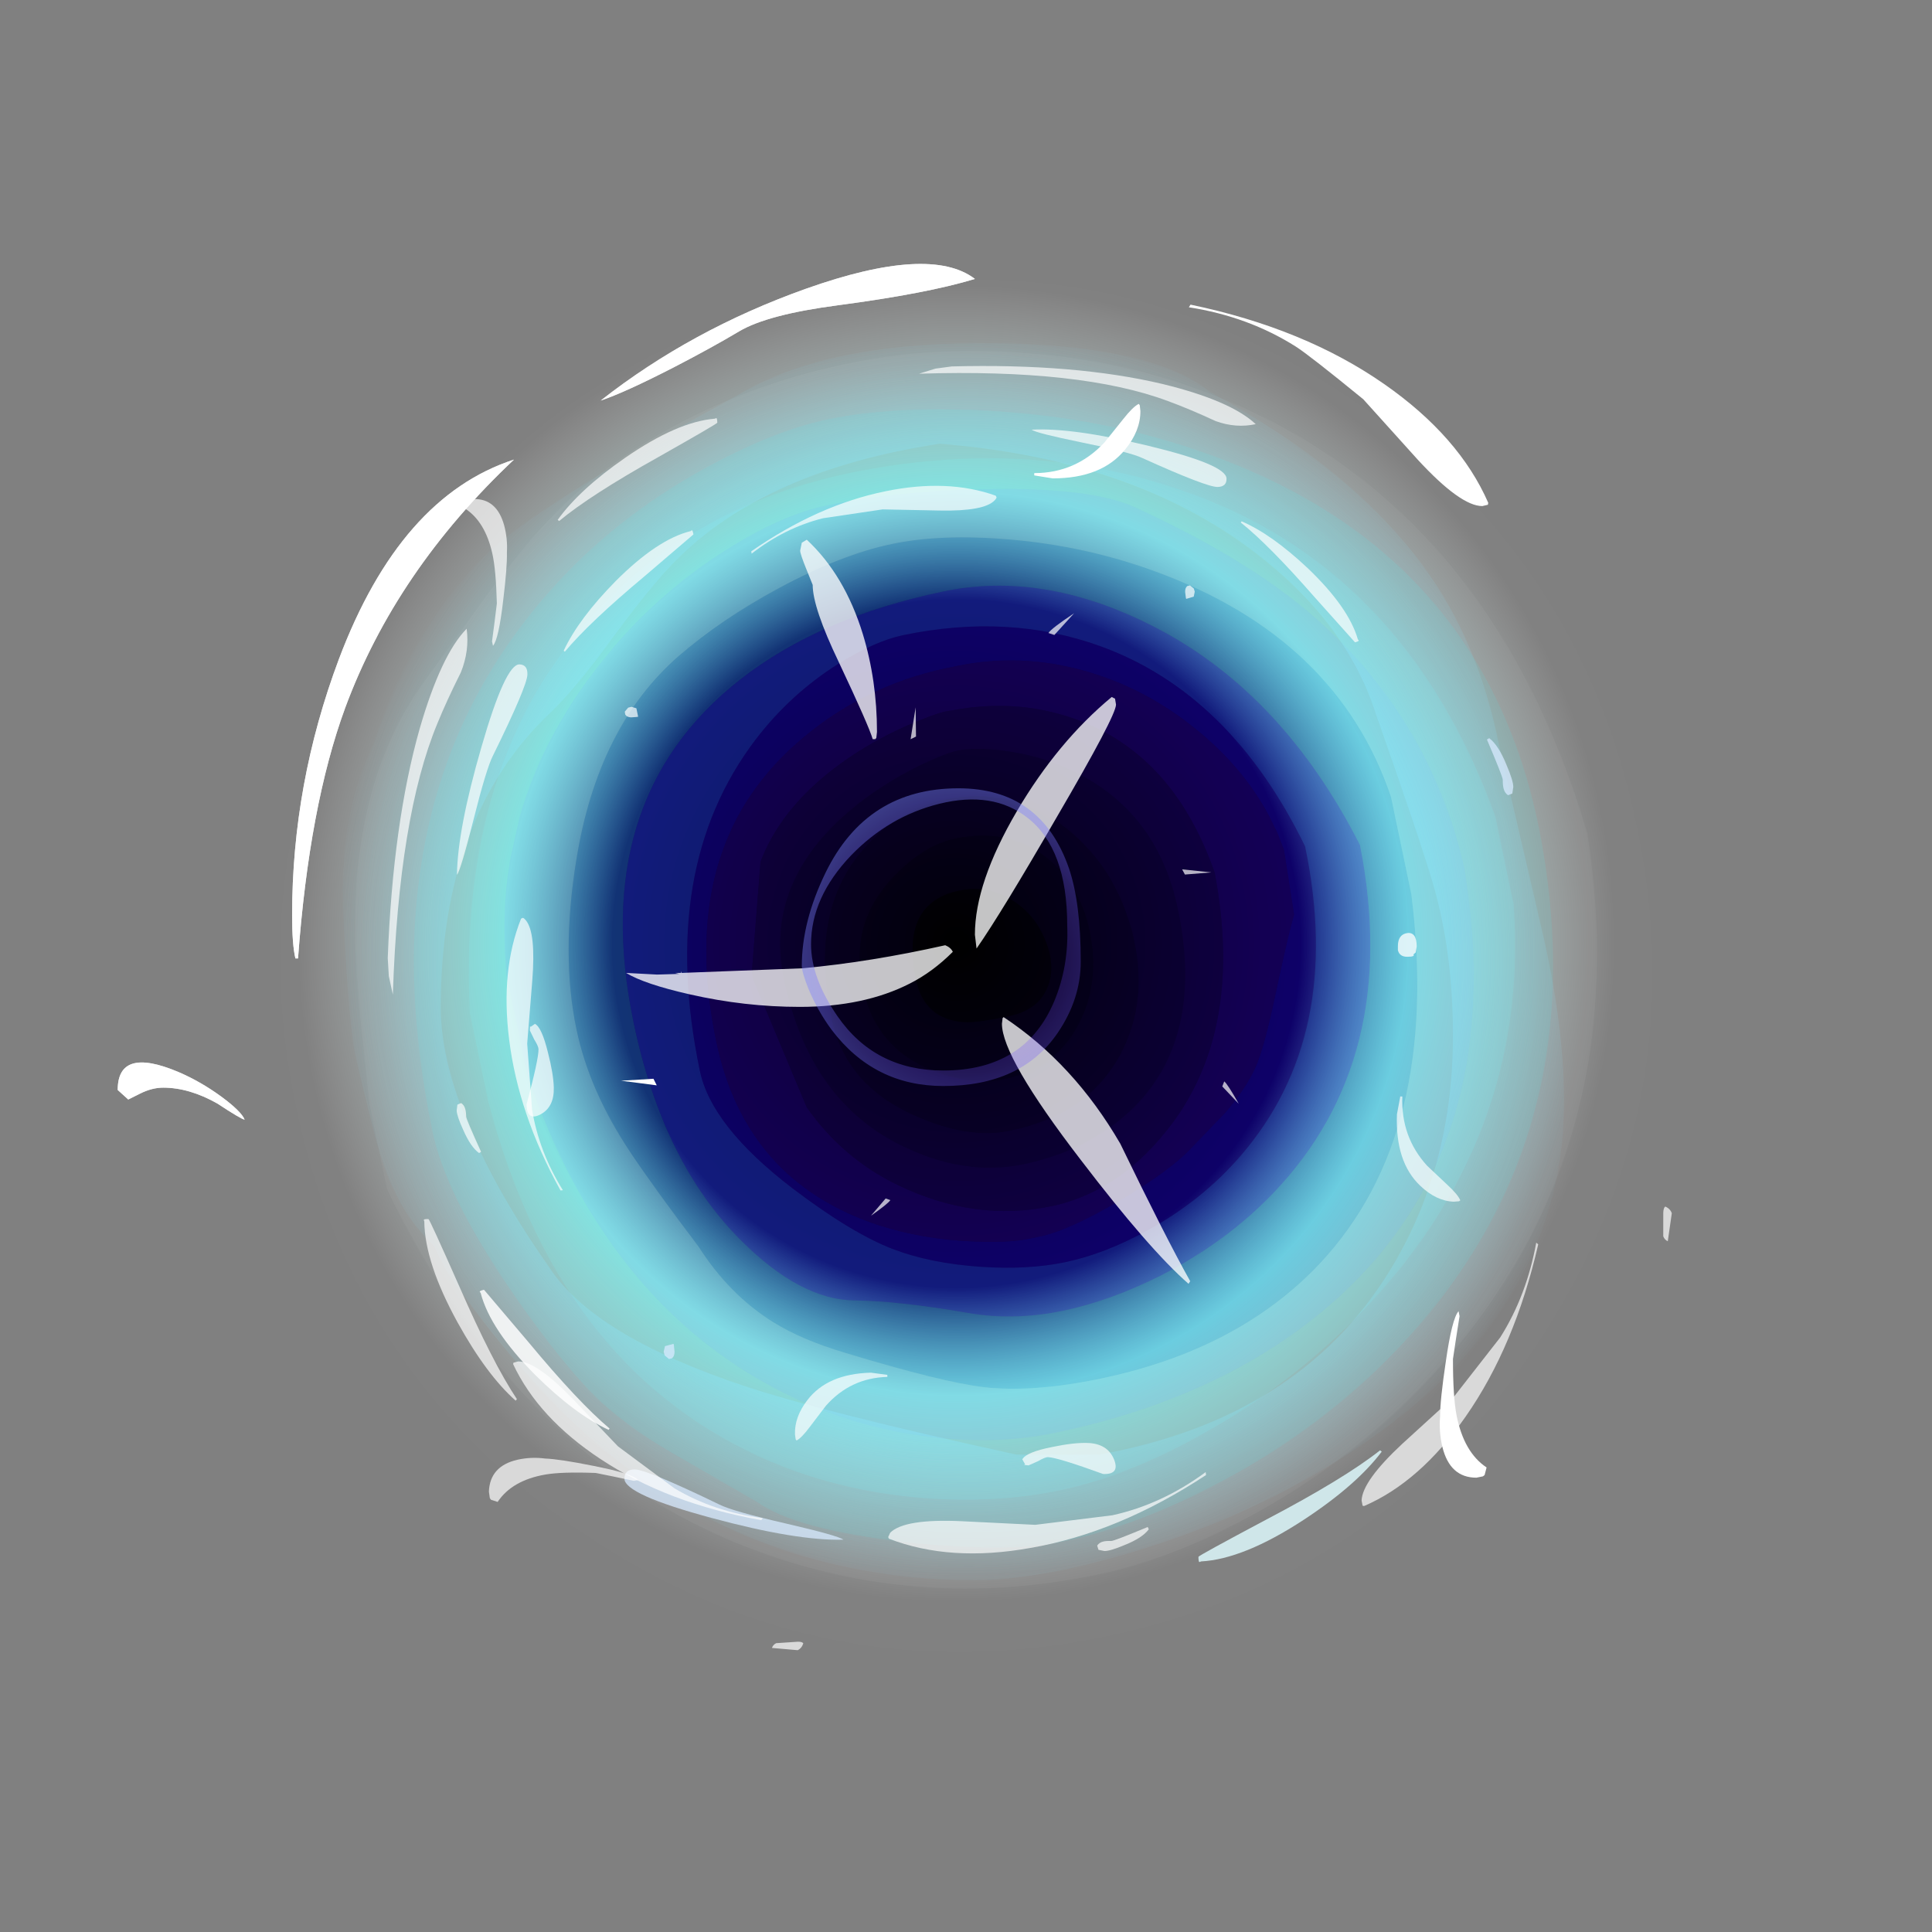 <?xml version="1.0" encoding="UTF-8" standalone="no"?>
<svg xmlns:ffdec="https://www.free-decompiler.com/flash" xmlns:xlink="http://www.w3.org/1999/xlink" ffdec:objectType="frame" height="293.0px" width="293.0px" xmlns="http://www.w3.org/2000/svg">
  <rect width="100%" height="100%" fill="#808080" stroke="none"/>
  <g transform="matrix(1.0, 0.0, 0.0, 1.0, 85.95, 179.05)">
    <use ffdec:characterId="1799" height="208.0" transform="matrix(1.0, 0.0, 0.0, 1.0, -43.45, -136.65)" width="208.0" xlink:href="#shape0"/>
    <use ffdec:characterId="1801" height="208.0" transform="matrix(0.204, 0.978, -0.978, 0.204, 141.092, -155.499)" width="208.0" xlink:href="#sprite0"/>
    <use ffdec:characterId="1830" height="112.85" transform="matrix(1.0, 0.0, 0.0, 1.0, 9.0, -97.2)" width="119.9" xlink:href="#shape2"/>
    <use ffdec:characterId="1831" height="187.6" transform="matrix(1.0, 0.0, 0.0, 1.0, -33.95, -127.0)" width="185.2" xlink:href="#shape3"/>
    <use ffdec:characterId="1832" height="196.85" transform="matrix(1.0, 0.0, 0.0, 1.0, -68.1, -139.0)" width="211.65" xlink:href="#shape4"/>
    <use ffdec:characterId="1833" height="219.4" transform="matrix(-0.884, 0.023, -0.023, -0.884, 124.039, 68.895)" width="156.75" xlink:href="#shape5"/>
    <use ffdec:characterId="1833" height="219.4" transform="matrix(-0.037, 0.971, -0.893, -0.034, 171.315, -92.839)" width="156.75" xlink:href="#shape5"/>
  </g>
  <defs>
    <g id="shape0" transform="matrix(1.0, 0.0, 0.0, 1.0, 104.0, 208.0)">
      <path d="M73.5 -30.5 Q43.05 0.0 0.0 0.0 -43.05 0.0 -73.55 -30.5 -104.0 -60.95 -104.0 -104.0 -104.0 -147.05 -73.55 -177.55 -43.05 -208.0 0.0 -208.0 43.05 -208.0 73.5 -177.55 104.0 -147.05 104.0 -104.0 104.0 -60.95 73.5 -30.5" fill="url(#gradient0)" fill-rule="evenodd" stroke="none"/>
    </g>
    <radialGradient cx="0" cy="0" gradientTransform="matrix(0.122, 0.0, 0.0, 0.122, -1.45, -107.3)" gradientUnits="userSpaceOnUse" id="gradient0" r="819.2" spreadMethod="pad">
      <stop offset="0.0" stop-color="#000000"/>
      <stop offset="0.522" stop-color="#0a003f"/>
      <stop offset="0.686" stop-color="#8afffb" stop-opacity="0.698"/>
      <stop offset="1.0" stop-color="#ffffff" stop-opacity="0.0"/>
    </radialGradient>
    <g id="sprite0" transform="matrix(1.0, 0.0, 0.0, 1.0, 104.0, 208.0)">
      <use ffdec:characterId="1800" height="208.0" transform="matrix(1.0, 0.0, 0.0, 1.0, -104.0, -208.0)" width="208.0" xlink:href="#shape1"/>
    </g>
    <g id="shape1" transform="matrix(1.0, 0.0, 0.0, 1.0, 104.0, 208.0)">
      <path d="M84.5 -126.05 Q88.55 -112.2 88.55 -100.55 88.55 -91.9 83.75 -77.15 78.55 -61.2 73.05 -56.15 L63.45 -45.4 Q56.85 -37.95 50.3 -34.15 43.2 -30.0 33.2 -25.9 17.65 -19.55 8.15 -19.55 -43.15 -19.55 -68.5 -53.6 -77.5 -65.65 -82.05 -80.65 -85.5 -91.9 -85.5 -100.5 -85.5 -110.45 -81.9 -124.1 -77.35 -141.35 -68.85 -155.3 -45.35 -194.2 -1.5 -193.35 45.3 -192.4 70.2 -156.35 79.55 -142.85 84.5 -126.05 M77.0 -124.3 Q72.55 -138.6 64.5 -150.85 43.55 -182.45 7.8 -187.25 L-5.75 -187.25 Q-45.8 -181.6 -64.15 -150.5 -76.85 -129.0 -76.85 -101.85 -76.85 -78.25 -64.1 -60.0 -46.45 -34.75 -8.35 -28.75 L5.25 -28.75 Q46.35 -30.75 66.4 -57.9 74.0 -68.2 77.8 -81.25 80.85 -91.8 80.85 -101.8 80.85 -111.8 77.0 -124.3" fill="#75ffff" fill-opacity="0.137" fill-rule="evenodd" stroke="none"/>
      <path d="M84.5 -126.05 Q79.55 -142.85 70.2 -156.35 45.3 -192.4 -1.5 -193.35 -45.35 -194.2 -68.85 -155.3 -77.35 -141.35 -81.9 -124.1 -85.5 -110.45 -85.5 -100.5 -85.5 -91.9 -82.05 -80.65 -77.5 -65.65 -68.5 -53.6 -43.15 -19.55 8.15 -19.55 17.65 -19.55 33.2 -25.9 43.2 -30.0 50.3 -34.15 56.85 -37.95 63.45 -45.4 L73.05 -56.15 Q78.55 -61.2 83.75 -77.15 88.55 -91.9 88.55 -100.55 88.55 -112.2 84.5 -126.05 M90.0 -131.05 Q94.55 -116.75 94.55 -104.75 94.55 -76.6 79.8 -53.7 59.35 -22.0 15.25 -11.0 L2.15 -11.0 -11.15 -12.35 Q-20.45 -13.35 -27.35 -14.95 -47.8 -19.75 -59.15 -32.35 L-70.7 -45.1 Q-76.6 -51.85 -79.75 -56.55 -86.7 -66.95 -90.2 -80.65 -93.2 -92.5 -93.2 -105.1 -93.2 -118.1 -89.25 -131.8 -84.5 -148.35 -74.95 -161.65 -50.25 -196.25 -0.5 -200.4 47.9 -197.9 74.45 -161.7 84.6 -147.9 90.0 -131.05" fill="#ffffff" fill-opacity="0.047" fill-rule="evenodd" stroke="none"/>
      <path d="M90.0 -131.05 Q84.6 -147.9 74.45 -161.7 47.9 -197.9 -0.5 -200.4 -50.25 -196.25 -74.95 -161.65 -84.5 -148.35 -89.25 -131.8 -93.2 -118.1 -93.2 -105.1 -93.2 -92.5 -90.2 -80.65 -86.7 -66.95 -79.75 -56.55 -76.6 -51.85 -70.7 -45.1 L-59.15 -32.35 Q-47.8 -19.75 -27.35 -14.95 -20.45 -13.35 -11.15 -12.35 L2.15 -11.0 15.25 -11.0 Q59.35 -22.0 79.8 -53.7 94.55 -76.6 94.55 -104.75 94.55 -116.75 90.0 -131.05 M73.5 -30.5 Q43.05 0.0 0.0 0.0 -43.05 0.0 -73.55 -30.5 -104.0 -60.95 -104.0 -104.0 -104.0 -147.05 -73.55 -177.55 -43.05 -208.0 0.0 -208.0 43.05 -208.0 73.5 -177.55 104.0 -147.05 104.0 -104.0 104.0 -60.95 73.5 -30.5" fill="#ffffff" fill-opacity="0.008" fill-rule="evenodd" stroke="none"/>
      <path d="M13.95 -149.0 Q7.25 -151.95 4.2 -153.45 L2.55 -154.3 -7.4 -154.8 -10.1 -154.35 -12.85 -153.65 Q-21.05 -151.25 -28.25 -145.3 -35.75 -139.15 -40.1 -130.85 -44.85 -121.8 -44.85 -111.9 L-44.85 -111.5 -44.85 -111.1 -44.85 -110.4 Q-44.85 -97.05 -38.25 -85.55 -26.2 -64.5 3.55 -64.5 25.15 -64.5 35.8 -82.9 39.35 -89.15 41.2 -96.6 42.5 -101.8 42.5 -104.8 L42.5 -105.65 42.5 -106.5 Q42.5 -111.15 39.55 -119.75 36.75 -127.8 34.3 -131.4 L29.9 -137.85 Q27.1 -141.55 24.15 -143.75 21.5 -145.7 13.95 -149.0 M44.9 -122.8 Q47.1 -115.7 47.1 -109.5 47.1 -103.7 45.15 -96.75 43.1 -89.45 39.8 -84.3 36.2 -78.7 27.7 -71.3 15.95 -61.15 7.35 -61.15 -24.1 -61.15 -40.2 -79.75 -45.85 -86.3 -48.85 -94.35 -51.1 -100.5 -51.1 -104.85 -51.1 -121.2 -43.4 -133.75 -32.35 -151.7 -7.25 -158.05 22.1 -158.05 36.75 -138.85 42.15 -131.8 44.9 -122.8" fill="#1604b5" fill-opacity="0.349" fill-rule="evenodd" stroke="none"/>
      <path d="M13.95 -149.0 Q21.5 -145.7 24.15 -143.75 27.1 -141.55 29.9 -137.85 L34.3 -131.4 Q36.75 -127.8 39.55 -119.75 42.5 -111.15 42.5 -106.5 L42.5 -105.65 42.5 -104.8 Q42.5 -101.8 41.2 -96.6 39.35 -89.15 35.8 -82.9 25.15 -64.5 3.55 -64.5 -26.2 -64.5 -38.25 -85.55 -44.85 -97.05 -44.85 -110.4 L-44.85 -111.1 -44.85 -111.5 -44.85 -111.9 Q-44.85 -121.8 -40.1 -130.85 -35.75 -139.15 -28.25 -145.3 -21.05 -151.25 -12.85 -153.65 L-10.1 -154.35 -7.4 -154.8 2.55 -154.3 4.2 -153.45 Q7.25 -151.95 13.95 -149.0 M38.35 -109.15 L38.35 -109.85 Q38.05 -120.35 29.8 -129.7 17.7 -143.35 -6.15 -143.8 -24.45 -141.4 -32.75 -128.7 -38.15 -120.4 -38.4 -110.05 L-38.45 -109.0 Q-38.45 -107.05 -37.55 -102.7 -36.05 -95.75 -33.2 -90.0 -28.8 -81.1 -21.85 -76.65 L-5.75 -71.95 -5.45 -71.95 -5.15 -71.95 -4.75 -71.95 -4.4 -71.95 16.05 -75.9 Q24.8 -79.65 30.5 -87.1 38.35 -97.35 38.35 -109.15" fill="#240082" fill-opacity="0.365" fill-rule="evenodd" stroke="none"/>
      <path d="M17.85 -124.2 Q10.75 -130.1 0.25 -129.7 -10.05 -129.2 -17.35 -123.1 -25.35 -116.4 -25.35 -106.0 -25.35 -98.65 -20.5 -92.3 -12.95 -82.35 3.55 -82.35 13.95 -82.35 20.6 -91.65 25.85 -98.85 25.85 -105.4 25.85 -117.6 17.85 -124.2 M31.25 -106.35 Q31.25 -97.05 24.45 -88.5 14.9 -76.5 -3.65 -76.5 -18.7 -76.5 -26.85 -91.85 -29.55 -96.95 -31.15 -103.05 -32.25 -107.45 -32.25 -109.4 -32.25 -112.05 -30.85 -116.1 -29.1 -121.25 -26.0 -125.4 -17.3 -137.2 -1.85 -137.2 18.4 -137.2 26.6 -123.9 31.25 -116.3 31.25 -106.35" fill="#10003c" fill-opacity="0.408" fill-rule="evenodd" stroke="none"/>
      <path d="M17.85 -124.2 Q25.85 -117.6 25.85 -105.4 25.85 -98.85 20.6 -91.65 13.95 -82.35 3.55 -82.35 -12.95 -82.35 -20.5 -92.3 -25.35 -98.65 -25.35 -106.0 -25.35 -116.4 -17.35 -123.1 -10.05 -129.2 0.25 -129.7 10.75 -130.1 17.85 -124.2 M18.0 -106.3 Q18.0 -114.05 12.2 -118.85 6.9 -123.2 -0.6 -123.4 -8.25 -123.6 -13.45 -119.4 -19.25 -114.7 -19.25 -106.25 -19.25 -101.45 -15.5 -95.95 -10.05 -87.95 0.0 -87.95 9.2 -87.95 14.3 -95.45 18.0 -100.9 18.0 -106.3" fill="#0b0028" fill-opacity="0.408" fill-rule="evenodd" stroke="none"/>
      <path d="M8.8 -108.8 Q8.8 -113.35 5.65 -115.45 2.8 -117.3 -1.3 -116.55 -5.4 -115.85 -8.25 -112.95 -11.4 -109.75 -11.4 -105.25 -11.4 -96.1 0.5 -96.1 6.65 -96.1 8.3 -101.95 8.8 -103.65 8.8 -108.8 M18.0 -106.3 Q18.0 -100.9 14.3 -95.45 9.2 -87.95 0.0 -87.95 -10.05 -87.95 -15.5 -95.95 -19.25 -101.45 -19.25 -106.25 -19.25 -114.7 -13.45 -119.4 -8.25 -123.6 -0.6 -123.4 6.9 -123.2 12.2 -118.85 18.0 -114.05 18.0 -106.3" fill="#07001a" fill-opacity="0.408" fill-rule="evenodd" stroke="none"/>
      <path d="M8.8 -108.8 Q8.8 -103.65 8.3 -101.95 6.65 -96.1 0.5 -96.1 -11.4 -96.1 -11.4 -105.25 -11.4 -109.75 -8.25 -112.95 -5.4 -115.85 -1.3 -116.55 2.8 -117.3 5.65 -115.45 8.8 -113.35 8.8 -108.8" fill="#000000" fill-opacity="0.408" fill-rule="evenodd" stroke="none"/>
      <path d="M38.35 -109.15 Q38.35 -97.35 30.5 -87.1 24.8 -79.65 16.05 -75.9 L-4.4 -71.95 -4.75 -71.95 -5.15 -71.95 -5.45 -71.95 -5.75 -71.95 -21.85 -76.65 Q-28.8 -81.1 -33.2 -90.0 -36.05 -95.75 -37.55 -102.7 -38.45 -107.05 -38.45 -109.0 L-38.4 -110.05 Q-38.15 -120.4 -32.75 -128.7 -24.45 -141.4 -6.15 -143.8 17.7 -143.35 29.8 -129.7 38.05 -120.35 38.35 -109.85 L38.35 -109.15 M31.25 -106.35 Q31.25 -116.3 26.6 -123.9 18.4 -137.2 -1.85 -137.2 -17.3 -137.2 -26.0 -125.4 -29.1 -121.25 -30.85 -116.1 -32.25 -112.05 -32.25 -109.4 -32.25 -107.45 -31.15 -103.05 -29.55 -96.95 -26.85 -91.85 -18.7 -76.5 -3.65 -76.5 14.9 -76.5 24.45 -88.5 31.25 -97.05 31.25 -106.35" fill="#160051" fill-opacity="0.408" fill-rule="evenodd" stroke="none"/>
      <path d="M52.05 -123.3 Q54.25 -115.0 54.25 -107.75 54.25 -100.1 51.65 -93.55 47.7 -83.6 46.25 -77.0 44.5 -69.0 33.8 -62.0 19.8 -52.8 -1.85 -52.8 -36.45 -52.8 -49.55 -79.25 -56.35 -93.0 -56.35 -112.25 -56.35 -127.45 -45.15 -141.7 -31.35 -159.3 -5.75 -166.25 27.35 -165.85 43.3 -142.55 49.15 -134.0 52.05 -123.3 M44.9 -122.8 Q42.15 -131.8 36.75 -138.85 22.1 -158.05 -7.25 -158.05 -32.35 -151.7 -43.4 -133.75 -51.1 -121.2 -51.1 -104.85 -51.1 -100.5 -48.85 -94.35 -45.85 -86.3 -40.2 -79.75 -24.1 -61.15 7.35 -61.15 15.95 -61.15 27.7 -71.3 36.2 -78.7 39.8 -84.3 43.1 -89.45 45.15 -96.75 47.1 -103.7 47.1 -109.5 47.1 -115.7 44.9 -122.8" fill="#2455ff" fill-opacity="0.318" fill-rule="evenodd" stroke="none"/>
      <path d="M61.2 -148.35 Q43.45 -179.25 0.85 -181.05 -22.65 -180.55 -41.3 -166.35 -51.8 -158.35 -62.9 -143.3 -67.3 -137.35 -70.25 -121.6 -72.75 -108.2 -72.75 -97.65 -72.75 -90.45 -69.2 -81.05 -65.3 -70.6 -58.35 -61.55 L-58.15 -61.3 -57.8 -60.9 Q-48.3 -48.7 -35.9 -42.2 L-29.8 -39.45 -29.5 -39.35 Q-26.05 -38.0 -22.4 -37.1 L-19.8 -36.5 -16.25 -35.85 -12.95 -35.4 2.65 -35.4 Q38.85 -39.85 57.7 -63.5 65.1 -72.8 68.9 -84.05 72.15 -93.7 72.15 -102.65 72.15 -129.25 61.2 -148.35 M77.0 -124.3 Q80.85 -111.8 80.85 -101.8 80.85 -91.8 77.8 -81.25 74.0 -68.2 66.4 -57.9 46.35 -30.75 5.25 -28.75 L-8.35 -28.75 Q-46.45 -34.75 -64.1 -60.0 -76.85 -78.25 -76.85 -101.85 -76.85 -129.0 -64.15 -150.5 -45.8 -181.6 -5.75 -187.25 L7.8 -187.25 Q43.55 -182.45 64.5 -150.85 72.55 -138.6 77.0 -124.3" fill="#75ffff" fill-opacity="0.247" fill-rule="evenodd" stroke="none"/>
      <path d="M55.2 -147.3 Q65.5 -132.55 65.5 -111.15 65.5 -100.65 63.15 -93.55 61.15 -87.55 53.75 -74.0 50.45 -67.9 46.95 -64.25 41.55 -58.6 33.4 -55.5 23.15 -50.65 17.3 -48.3 6.85 -44.1 -2.65 -44.1 -14.2 -44.1 -27.75 -49.3 -46.95 -56.6 -54.95 -70.85 -59.1 -78.3 -61.95 -87.9 -65.0 -98.15 -65.0 -106.05 -65.0 -113.65 -62.05 -123.55 -58.7 -134.8 -52.7 -144.4 -37.2 -169.3 -11.95 -172.35 L3.15 -172.35 Q39.7 -169.4 55.2 -147.3 M52.05 -123.3 Q49.15 -134.0 43.3 -142.55 27.35 -165.85 -5.75 -166.25 -31.35 -159.3 -45.15 -141.7 -56.35 -127.45 -56.35 -112.25 -56.35 -93.0 -49.55 -79.25 -36.45 -52.8 -1.85 -52.8 19.8 -52.8 33.8 -62.0 44.5 -69.0 46.25 -77.0 47.7 -83.6 51.65 -93.55 54.25 -100.1 54.25 -107.75 54.25 -115.0 52.05 -123.3" fill="#29b0fa" fill-opacity="0.29" fill-rule="evenodd" stroke="none"/>
      <path d="M61.2 -148.35 Q72.15 -129.25 72.15 -102.65 72.15 -93.7 68.9 -84.05 65.1 -72.8 57.7 -63.5 38.85 -39.85 2.65 -35.4 L-12.95 -35.4 -16.25 -35.85 -19.8 -36.5 -22.4 -37.1 Q-26.05 -38.0 -29.5 -39.35 L-29.8 -39.45 -35.9 -42.2 Q-48.3 -48.7 -57.8 -60.9 L-58.15 -61.3 -58.35 -61.55 Q-65.3 -70.6 -69.2 -81.05 -72.75 -90.45 -72.75 -97.65 -72.75 -108.2 -70.25 -121.6 -67.3 -137.35 -62.9 -143.3 -51.8 -158.35 -41.3 -166.35 -22.65 -180.55 0.85 -181.05 43.45 -179.25 61.2 -148.35 M55.2 -147.3 Q39.7 -169.4 3.15 -172.35 L-11.95 -172.35 Q-37.2 -169.3 -52.7 -144.4 -58.7 -134.8 -62.05 -123.55 -65.0 -113.65 -65.0 -106.05 -65.0 -98.15 -61.95 -87.9 -59.1 -78.3 -54.95 -70.85 -46.95 -56.6 -27.75 -49.3 -14.2 -44.1 -2.65 -44.1 6.85 -44.1 17.3 -48.3 23.15 -50.65 33.4 -55.5 41.55 -58.6 46.95 -64.25 50.45 -67.9 53.75 -74.0 61.15 -87.55 63.15 -93.55 65.5 -100.65 65.5 -111.15 65.5 -132.55 55.2 -147.3" fill="#76dffe" fill-opacity="0.365" fill-rule="evenodd" stroke="none"/>
    </g>
    <g id="shape2" transform="matrix(1.0, 0.0, 0.0, 1.0, 50.4, 155.0)">
      <path d="M23.9 -130.0 Q23.9 -128.3 14.9 -112.9 6.55 -98.45 2.75 -93.0 L2.5 -95.1 Q2.5 -102.95 8.85 -113.8 15.05 -124.35 23.25 -131.15 23.6 -130.95 23.75 -130.9 L23.9 -130.0 M66.65 -92.75 L66.65 -93.35 Q66.65 -95.15 68.1 -95.35 69.5 -95.5 69.5 -93.3 L69.35 -92.4 69.0 -92.1 Q69.3 -91.75 68.05 -91.75 66.9 -91.75 66.65 -92.75 M6.85 -82.6 Q17.5 -75.55 24.55 -63.4 31.4 -49.25 35.15 -42.55 L34.9 -42.15 Q28.9 -47.4 18.55 -60.95 6.6 -76.5 6.6 -81.6 L6.7 -82.45 6.85 -82.6 M-23.75 -154.55 L-23.0 -155.0 Q-17.25 -149.65 -14.5 -140.7 -12.35 -133.65 -12.35 -125.85 L-12.45 -124.95 -12.6 -124.75 -13.0 -124.75 Q-13.55 -126.7 -18.15 -136.45 -22.1 -144.7 -22.1 -148.15 L-23.05 -150.5 Q-24.0 -152.85 -24.0 -153.35 L-23.75 -154.55 M-7.35 -87.7 Q-14.3 -84.15 -24.05 -84.15 -32.4 -84.15 -40.75 -86.05 -47.6 -87.6 -50.4 -89.3 L-45.7 -89.05 -42.35 -89.15 -42.95 -89.3 -42.1 -89.3 -42.0 -89.55 -42.0 -89.3 -23.7 -90.0 Q-13.35 -90.95 -2.0 -93.5 -1.15 -93.15 -0.85 -92.5 -3.9 -89.45 -7.35 -87.7" fill="#ffffff" fill-opacity="0.769" fill-rule="evenodd" stroke="none"/>
    </g>
    <g id="shape3" transform="matrix(1.0, 0.0, 0.0, 1.0, 93.35, 184.8)">
      <path d="M38.25 -177.35 Q59.85 -165.6 70.6 -150.85 78.95 -139.4 82.0 -123.75 L88.45 -96.0 Q91.85 -81.45 91.85 -69.8 91.85 -35.65 55.2 -13.95 41.6 -5.9 25.5 -1.2 11.75 2.8 2.55 2.8 -28.7 2.8 -52.6 -16.05 -64.15 -25.15 -76.6 -42.55 -78.0 -44.5 -79.5 -47.8 L-81.5 -50.0 Q-85.55 -54.55 -87.9 -62.5 -89.2 -67.05 -91.3 -76.1 -92.0 -78.55 -92.7 -88.2 -93.35 -97.1 -93.35 -101.85 -93.35 -114.6 -88.65 -124.1 L-88.1 -125.8 Q-82.65 -141.5 -72.0 -152.4 -67.65 -156.85 -52.95 -165.75 L-51.2 -166.8 Q-46.55 -170.0 -41.3 -172.6 L-31.55 -178.0 Q-18.1 -185.15 5.75 -184.8 29.35 -184.5 38.25 -177.35 M16.75 -105.2 Q18.55 -99.95 18.55 -91.0 18.55 -85.35 15.05 -80.2 9.55 -72.15 -2.3 -72.15 -12.8 -72.15 -19.25 -80.7 -21.35 -83.55 -22.75 -86.9 -23.75 -89.45 -23.75 -90.35 -23.75 -97.1 -20.15 -104.5 -13.9 -117.3 0.0 -117.3 12.55 -117.3 16.75 -105.2 M63.25 -128.75 Q58.8 -142.55 44.8 -153.2 26.3 -167.25 -2.85 -169.55 -29.2 -165.55 -42.8 -151.9 -46.5 -148.2 -52.5 -140.05 -58.15 -132.3 -61.9 -128.75 -78.5 -113.05 -78.5 -84.0 -78.5 -75.3 -73.35 -64.0 -69.05 -54.5 -61.5 -43.85 -54.5 -34.05 -32.75 -26.75 -20.5 -22.65 8.8 -16.25 L21.35 -16.25 Q51.6 -21.7 65.35 -44.05 75.0 -59.7 75.0 -79.8 75.0 -92.5 71.95 -102.9 69.95 -109.7 63.25 -128.75 M16.5 -96.5 Q16.5 -108.15 10.45 -112.85 5.2 -116.95 -2.9 -114.95 -10.55 -113.05 -16.3 -107.1 -22.35 -100.75 -22.35 -93.65 -22.35 -88.55 -18.35 -82.75 -12.65 -74.5 -2.3 -74.5 10.15 -74.5 14.55 -85.05 16.75 -90.35 16.5 -96.5" fill="url(#gradient1)" fill-rule="evenodd" stroke="none"/>
    </g>
    <radialGradient cx="0" cy="0" gradientTransform="matrix(0.119, 0.0, 0.0, 0.119, 1.55, -91.1)" gradientUnits="userSpaceOnUse" id="gradient1" r="819.2" spreadMethod="pad">
      <stop offset="0.0" stop-color="#6600ff" stop-opacity="0.012"/>
      <stop offset="0.478" stop-color="#8aeeff" stop-opacity="0.749"/>
      <stop offset="1.0" stop-color="#8ae2ff" stop-opacity="0.0"/>
    </radialGradient>
    <g id="shape4" transform="matrix(1.0, 0.0, 0.0, 1.0, 127.5, 196.8)">
      <path d="M-33.25 -186.6 Q-37.45 -184.1 -43.15 -181.15 -50.65 -177.3 -54.25 -176.1 -40.55 -186.85 -23.15 -193.05 -4.3 -199.75 2.5 -194.55 -4.7 -192.35 -18.3 -190.55 -28.95 -189.15 -33.25 -186.6 M-112.4 -69.5 Q-116.65 -71.9 -120.6 -71.9 -122.3 -71.9 -124.1 -71.0 L-125.9 -70.1 -127.5 -71.55 Q-127.5 -78.15 -118.35 -74.3 -114.95 -72.85 -111.8 -70.55 -108.75 -68.3 -108.25 -67.05 -108.75 -67.1 -112.4 -69.5 M-100.55 -91.5 Q-101.05 -93.6 -101.05 -98.05 -101.05 -118.0 -93.95 -136.9 -84.65 -161.55 -67.4 -167.15 -85.3 -150.3 -93.0 -129.5 -98.45 -114.65 -100.15 -91.5 L-100.55 -91.5" fill="#ffffff" fill-rule="evenodd" stroke="none"/>
      <path d="M27.5 -175.4 L27.6 -174.5 Q27.6 -171.5 25.3 -168.7 21.75 -164.3 14.3 -164.3 L11.5 -164.75 11.5 -165.1 Q17.8 -165.1 22.15 -169.75 L25.0 -173.3 Q26.45 -175.15 27.35 -175.6 L27.5 -175.4 M75.45 -33.75 L75.0 -30.75 Q75.0 -25.0 75.55 -22.2 76.65 -16.6 80.1 -14.3 L79.8 -13.15 79.55 -12.95 78.55 -12.75 Q74.55 -12.75 73.4 -17.4 72.85 -19.7 73.05 -22.05 73.05 -24.55 73.9 -30.25 74.85 -36.9 75.85 -38.0 L76.0 -37.25 75.45 -33.75" fill="#ffffff" fill-rule="evenodd" stroke="none"/>
      <path d="M80.35 -160.6 L80.3 -160.3 79.45 -160.1 Q76.15 -160.1 69.65 -167.15 L61.4 -176.3 Q53.2 -183.0 51.15 -184.3 43.95 -188.85 34.95 -190.25 L35.2 -190.65 Q52.5 -187.05 64.65 -178.55 75.95 -170.65 80.35 -160.6 M-45.75 -72.25 L-51.15 -72.95 -46.25 -73.25 -45.75 -72.25" fill="#ffffff" fill-rule="evenodd" stroke="none"/>
      <path d="M82.55 -118.6 Q82.55 -119.05 80.15 -124.7 L80.5 -124.9 Q81.9 -123.85 83.1 -120.9 84.15 -118.45 84.15 -117.5 L84.0 -116.5 83.35 -116.25 Q82.85 -116.6 82.7 -117.2 82.55 -117.65 82.55 -118.6 M-44.5 -32.7 L-43.2 -33.05 -43.15 -32.85 -43.05 -31.85 Q-43.05 -31.15 -43.45 -30.85 L-43.9 -30.75 -44.55 -31.3 -44.7 -31.85 -44.5 -32.7 M-49.1 -14.0 Q-47.25 -14.0 -36.3 -8.7 -34.25 -7.65 -25.95 -5.75 -18.2 -3.95 -17.45 -3.35 -24.5 -3.15 -37.45 -6.65 -50.65 -10.2 -50.65 -12.6 -50.65 -14.0 -49.1 -14.0" fill="#d7eaff" fill-opacity="0.757" fill-rule="evenodd" stroke="none"/>
      <path d="M-33.25 -186.6 Q-37.45 -184.1 -43.15 -181.15 -50.65 -177.3 -54.25 -176.1 -40.55 -186.85 -23.15 -193.05 -4.3 -199.75 2.5 -194.55 -4.7 -192.35 -18.3 -190.55 -28.95 -189.15 -33.25 -186.6 M-100.55 -91.5 Q-101.05 -93.6 -101.05 -98.05 -101.05 -118.0 -93.95 -136.9 -84.65 -161.55 -67.4 -167.15 -85.3 -150.3 -93.0 -129.5 -98.45 -114.65 -100.15 -91.5 L-100.55 -91.5 M-120.6 -71.9 Q-122.3 -71.9 -124.1 -71.0 L-125.9 -70.1 -127.5 -71.55 Q-127.5 -78.15 -118.35 -74.3 -114.95 -72.85 -111.8 -70.55 -108.75 -68.3 -108.25 -67.05 -108.75 -67.1 -112.4 -69.5 -116.65 -71.9 -120.6 -71.9" fill="#ffffff" fill-opacity="0.737" fill-rule="evenodd" stroke="none"/>
      <path d="M17.55 -143.85 L14.55 -140.55 13.65 -140.85 Q14.1 -141.55 17.55 -143.85 M11.65 -5.6 L23.35 -7.05 Q30.85 -8.7 37.5 -13.6 L37.55 -13.15 Q24.25 -4.4 10.95 -2.1 -1.25 0.1 -10.55 -3.5 L-10.65 -3.75 -10.35 -4.4 Q-8.2 -6.55 0.5 -6.15 L11.65 -5.6" fill="#ffffff" fill-opacity="0.698" fill-rule="evenodd" stroke="none"/>
      <path d="M63.95 -16.9 L64.2 -16.7 Q60.35 -11.6 52.35 -6.35 43.25 -0.4 36.8 -0.05 L36.55 0.05 Q36.4 0.0 36.4 -0.75 36.45 -0.95 46.7 -6.4 58.5 -12.6 63.95 -16.9" fill="#dffbff" fill-opacity="0.827" fill-rule="evenodd" stroke="none"/>
      <path d="M-71.95 -41.25 L-65.2 -33.3 Q-57.65 -24.2 -52.9 -20.2 L-53.05 -20.0 Q-58.15 -22.35 -64.2 -28.35 -71.0 -35.2 -72.45 -40.75 L-72.6 -40.95 Q-72.6 -41.1 -71.95 -41.25" fill="#ffffff" fill-opacity="0.847" fill-rule="evenodd" stroke="none"/>
    </g>
    <g id="shape5" transform="matrix(1.0, 0.0, 0.0, 1.0, 72.6, 211.55)">
      <path d="M27.35 -175.6 L27.5 -175.4 27.6 -174.5 Q27.6 -171.5 25.3 -168.7 21.75 -164.3 14.3 -164.3 L11.5 -164.75 11.5 -165.1 Q17.8 -165.1 22.15 -169.75 L25.0 -173.3 Q26.45 -175.15 27.35 -175.6 M75.45 -33.75 L75.0 -30.75 Q75.0 -25.0 75.55 -22.2 76.65 -16.6 80.1 -14.3 L79.8 -13.15 79.55 -12.95 78.55 -12.75 Q74.55 -12.75 73.4 -17.4 72.85 -19.7 73.05 -22.05 73.05 -24.55 73.9 -30.25 74.85 -36.9 75.85 -38.0 L76.0 -37.25 75.45 -33.75" fill="#ffffff" fill-opacity="0.698" fill-rule="evenodd" stroke="none"/>
      <path d="M75.6 -161.25 L75.55 -161.0 74.75 -160.8 Q71.7 -160.8 65.65 -167.35 L58.0 -175.8 48.5 -183.25 Q41.85 -187.45 33.5 -188.75 L33.75 -189.1 Q49.75 -185.8 61.05 -177.9 71.5 -170.6 75.6 -161.25 M-41.3 -79.4 L-46.3 -80.05 -41.75 -80.3 -41.3 -79.4" fill="#ffffff" fill-opacity="0.698" fill-rule="evenodd" stroke="none"/>
      <path d="M82.55 -118.6 Q82.55 -119.05 80.15 -124.7 L80.5 -124.9 Q81.9 -123.85 83.1 -120.9 84.15 -118.45 84.15 -117.5 L84.0 -116.5 83.35 -116.25 Q82.85 -116.6 82.7 -117.2 82.55 -117.65 82.55 -118.6 M-44.7 -31.85 L-44.5 -32.7 -43.2 -33.05 -43.15 -32.85 -43.05 -31.85 Q-43.05 -31.15 -43.45 -30.85 L-43.9 -30.75 -44.55 -31.3 -44.7 -31.85 M-49.1 -14.0 Q-47.25 -14.0 -36.3 -8.7 -34.25 -7.65 -25.95 -5.75 -18.2 -3.95 -17.45 -3.35 -24.5 -3.15 -37.45 -6.65 -50.65 -10.2 -50.65 -12.6 -50.65 -14.0 -49.1 -14.0" fill="#ffffff" fill-opacity="0.698" fill-rule="evenodd" stroke="none"/>
      <path d="M31.75 -210.25 L28.05 -210.1 Q27.3 -210.1 27.1 -210.4 27.4 -211.25 28.1 -211.55 L32.5 -211.05 Q32.3 -210.5 31.75 -210.25 M69.8 -118.55 Q72.15 -119.7 72.15 -116.8 69.85 -109.0 69.85 -107.35 69.85 -106.85 70.55 -105.65 L71.25 -104.1 71.2 -103.35 71.1 -103.5 70.35 -103.0 Q69.2 -103.6 68.25 -107.95 67.4 -111.65 67.4 -114.0 67.4 -117.35 69.8 -118.55 M-49.05 -2.7 Q-44.5 -0.45 -40.95 0.95 -26.2 6.9 1.6 6.75 L-1.25 7.55 -4.05 7.85 Q-25.15 7.85 -40.1 3.9 -51.7 0.75 -55.9 -3.4 -52.5 -4.05 -49.05 -2.7" fill="#ffffff" fill-opacity="0.698" fill-rule="evenodd" stroke="none"/>
      <path d="M10.2 -134.8 Q10.6 -135.4 13.6 -137.4 L11.0 -134.5 10.2 -134.8 M7.85 -13.25 Q-2.85 -11.35 -11.0 -14.5 L-11.1 -14.7 Q-11.25 -14.85 -10.8 -15.3 -8.95 -17.15 -1.3 -16.8 L8.45 -16.35 18.7 -17.6 Q25.25 -19.05 31.1 -23.35 L31.15 -22.95 Q19.5 -15.3 7.85 -13.25" fill="#ffffff" fill-opacity="0.698" fill-rule="evenodd" stroke="none"/>
      <path d="M63.95 -16.9 L64.2 -16.7 Q60.35 -11.6 52.35 -6.35 43.25 -0.4 36.8 -0.05 L36.55 0.05 Q36.4 0.0 36.4 -0.75 36.45 -0.95 46.7 -6.4 58.5 -12.6 63.95 -16.9" fill="#ffffff" fill-opacity="0.698" fill-rule="evenodd" stroke="none"/>
      <path d="M-71.95 -41.25 L-65.2 -33.3 Q-57.65 -24.2 -52.9 -20.2 L-53.05 -20.0 Q-58.15 -22.35 -64.2 -28.35 -71.0 -35.2 -72.45 -40.75 L-72.6 -40.95 Q-72.6 -41.1 -71.95 -41.25" fill="#ffffff" fill-opacity="0.698" fill-rule="evenodd" stroke="none"/>
    </g>
  </defs>
</svg>
